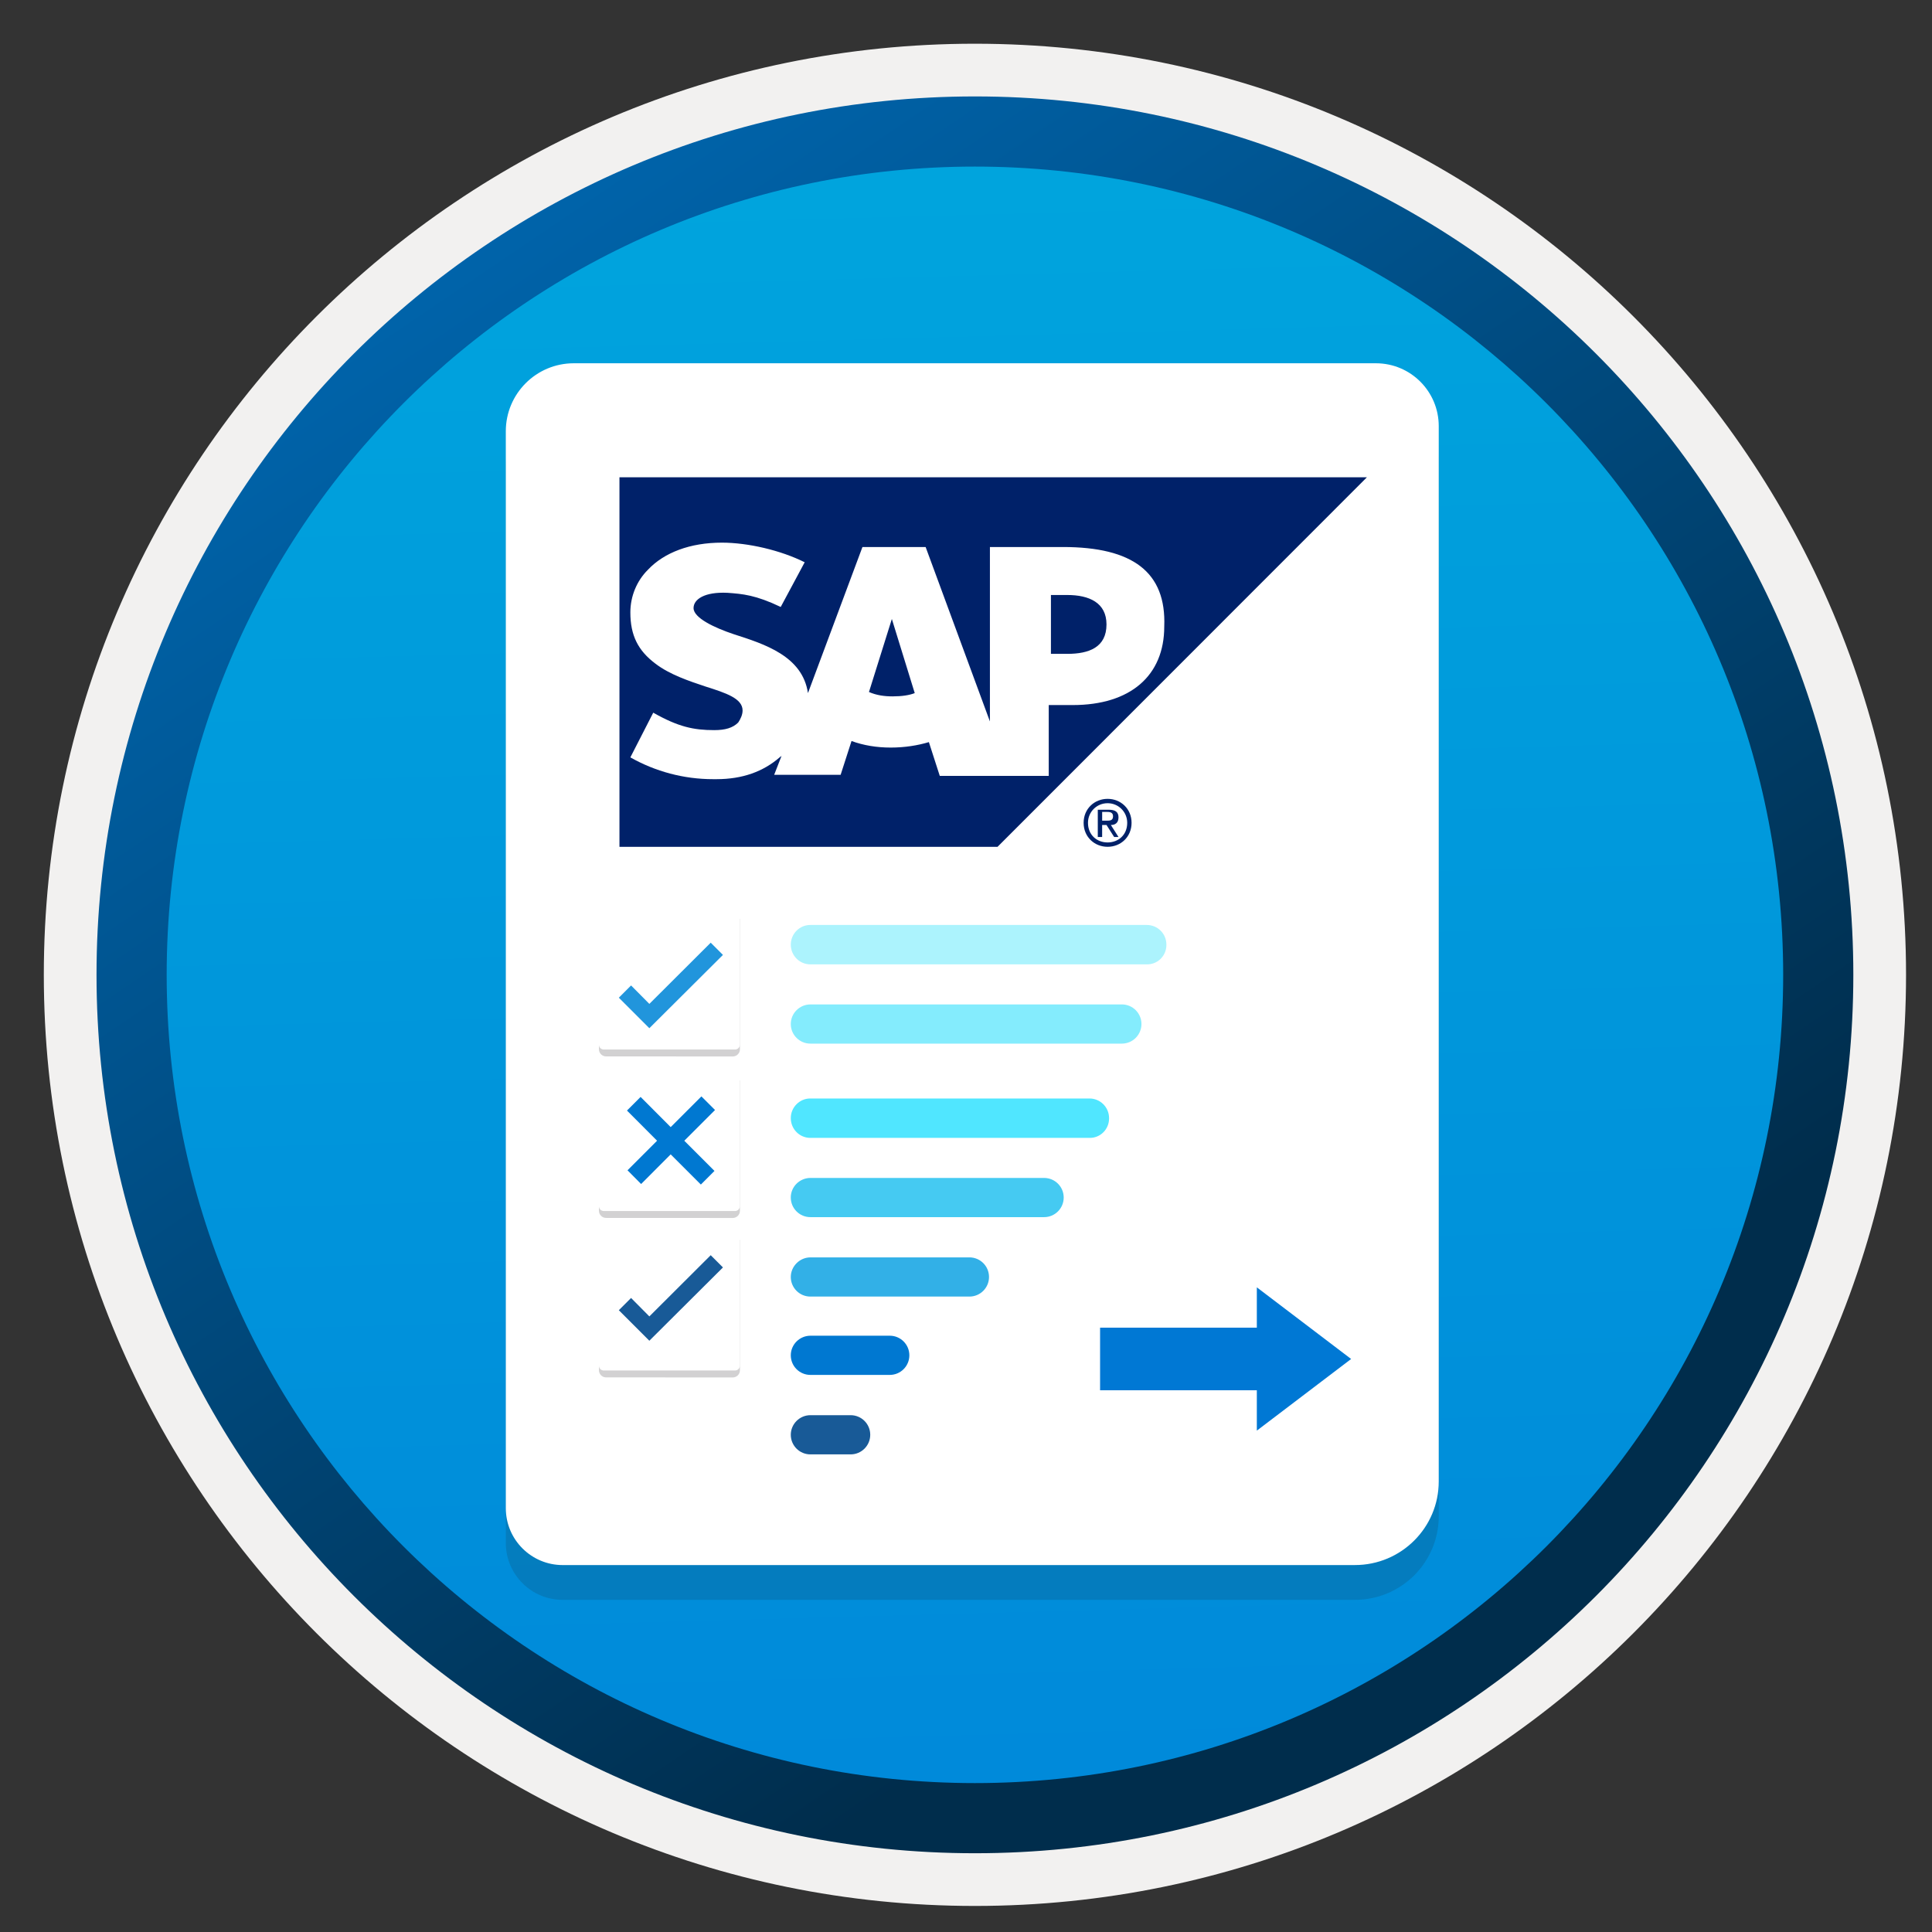 <svg width="103" height="103" viewBox="0 0 103 103" fill="none" xmlns="http://www.w3.org/2000/svg"><rect x="0" y="0" width="103" height="103" fill="#333333" stroke="none"/><path d="M51.976 98.781c-25.85 0-46.81-20.95-46.81-46.81 0-25.86 20.96-46.81 46.81-46.81 25.85 0 46.81 20.96 46.81 46.81s-20.96 46.81-46.81 46.81z" fill="url(#paint0_linear_20151)"/><path fill-rule="evenodd" clip-rule="evenodd" d="M97.876 51.971c0 25.35-20.55 45.9-45.9 45.9-25.35 0-45.9-20.55-45.9-45.9S26.626 6.071 51.976 6.071s45.9 20.55 45.9 45.9zm-45.9-49.64c27.42 0 49.64 22.22 49.64 49.64S79.386 101.611 51.976 101.611c-27.42 0-49.64-22.23-49.64-49.64 0-27.42 22.22-49.64 49.64-49.64z" fill="#F2F1F0"/><path fill-rule="evenodd" clip-rule="evenodd" d="M95.066 51.971c0 23.8-19.29 43.09-43.09 43.09-23.8 0-43.09-19.29-43.09-43.09 0-23.8 19.29-43.09 43.09-43.09 23.8 0 43.09 19.29 43.09 43.09zm-43.09-46.83c25.86 0 46.83 20.97 46.83 46.83s-20.97 46.83-46.83 46.83-46.83-20.97-46.83-46.83S26.106 5.141 51.976 5.141z" fill="url(#paint1_linear_20151)"/><path opacity=".15" d="M72.235 85.293H30c-1.67 0-3.034-1.352-3.034-3.034V24.844c0-1.999 1.623-3.622 3.622-3.622h42.764c1.858 0 3.351 1.505 3.351 3.351v56.263c0 2.458-1.999 4.456-4.468 4.456z" fill="#1F1D20"/><path d="M72.235 83.438H30c-1.67 0-3.034-1.352-3.034-3.034v-57.415c0-1.999 1.623-3.622 3.622-3.622h42.764c1.858 0 3.351 1.505 3.351 3.351v56.263c0 2.458-1.999 4.456-4.468 4.456z" fill="#fff"/><path fill-rule="evenodd" clip-rule="evenodd" d="M33.025 45.146h20.157l19.692-19.701H33.025v19.701z" fill="#002169"/><path fill-rule="evenodd" clip-rule="evenodd" d="M56.667 29.164h-3.892v9.298l-3.427-9.298h-3.369l-2.905 7.787c-.29-1.976-2.324-2.615-3.95-3.138-1.046-.349-2.149-.872-2.149-1.395 0-.465.581-.872 1.801-.814.813.058 1.51.116 2.846.755l1.278-2.383c-1.278-.639-3.021-1.046-4.415-1.046-1.685 0-3.079.523-3.95 1.453-.581.581-.929 1.395-.929 2.267 0 1.22.407 2.034 1.336 2.731.755.581 1.801.93 2.672 1.22 1.104.349 1.975.639 1.975 1.278 0 .232-.116.465-.232.639-.29.291-.697.407-1.278.407-1.104 0-1.917-.174-3.253-.93l-1.22 2.383c1.336.755 2.846 1.162 4.415 1.162h.174c1.394 0 2.498-.407 3.369-1.162.058-.058.116-.058.116-.116l-.407 1.046h3.543l.581-1.802c.639.232 1.336.349 2.091.349.755 0 1.452-.116 2.033-.291l.581 1.802h5.809v-3.777h1.278c3.079 0 4.88-1.569 4.88-4.184.116-2.906-1.685-4.242-5.402-4.242zm-9.062 7.962c-.465 0-.871-.058-1.278-.233l1.22-3.894 1.22 3.952c-.29.116-.697.174-1.162.174zm9.294-2.267h-.871v-3.138h.871c1.162 0 2.091.407 2.091 1.569 0 1.22-.929 1.569-2.091 1.569z" fill="#fff"/><path d="M58.003 43.867c0-.581.465-1.046 1.046-1.046.581 0 1.046.465 1.046 1.046 0 .639-.465 1.046-1.046 1.046-.581 0-1.046-.407-1.046-1.046zm1.046 1.278c.697 0 1.278-.523 1.278-1.278s-.581-1.278-1.278-1.278c-.697 0-1.278.523-1.278 1.278s.581 1.278 1.278 1.278zm-.29-1.162h.232l.407.639h.232l-.407-.639c.232 0 .407-.116.407-.407 0-.291-.174-.407-.523-.407h-.581v1.453h.232v-.639zm0-.232v-.465h.29c.174 0 .29.058.29.233 0 .233-.174.233-.348.233h-.232z" fill="#002169"/><path d="M62.19 59.608c0-.578-.468-1.045-1.045-1.045h-2.146c-.578 0-1.045.468-1.045 1.045 0 .578.468 1.045 1.045 1.045h2.146c.583 0 1.045-.468 1.045-1.045zM62.19 63.844c0-.578-.468-1.045-1.045-1.045h-6.656c-.578 0-1.045.468-1.045 1.045 0 .578.468 1.045 1.045 1.045h6.656c.583 0 1.045-.468 1.045-1.045zM62.19 72.245c0-.578-.468-1.045-1.045-1.045H47.391c-.578 0-1.045.468-1.045 1.045 0 .578.468 1.045 1.045 1.045h13.748c.589 0 1.051-.468 1.051-1.045zM62.19 68.008c0-.578-.468-1.045-1.045-1.045h-8.467c-.578 0-1.045.468-1.045 1.045 0 .578.468 1.045 1.045 1.045h8.478c.572 0 1.034-.473 1.034-1.045zM62.19 76.491c0-.589-.468-1.056-1.045-1.056H43.21c-.578-.011-1.045.457-1.045 1.034v.011c0 .578.468 1.045 1.045 1.045h17.934c.583.011 1.045-.457 1.045-1.034z" fill="#fff"/><path d="M42.159 76.492c0 .578.468 1.045 1.045 1.045H45.35c.578 0 1.045-.468 1.045-1.045 0-.578-.468-1.045-1.045-1.045h-2.146c-.572 0-1.045.468-1.045 1.045z" fill="#185A97"/><path d="M42.159 72.255c0 .578.468 1.045 1.045 1.045h4.231c.578 0 1.045-.468 1.045-1.045 0-.578-.468-1.045-1.045-1.045h-4.225c-.578 0-1.051.468-1.051 1.045z" fill="#0078D1"/><path d="M42.159 63.844c0 .578.468 1.045 1.045 1.045h12.46c.578 0 1.045-.468 1.045-1.045 0-.578-.468-1.045-1.045-1.045h-12.455c-.578 0-1.051.468-1.051 1.045z" fill="#45CAF2"/><path d="M42.159 68.079c0 .578.468 1.045 1.045 1.045h8.478c.578 0 1.045-.468 1.045-1.045 0-.578-.468-1.045-1.045-1.045h-8.472c-.578 0-1.051.479-1.051 1.045z" fill="#32B0E7"/><path d="M42.159 59.608c0 .589.468 1.056 1.045 1.056h14.878c.578.011 1.045-.457 1.045-1.034v-.022c0-.578-.468-1.045-1.045-1.045H43.204c-.572-.005-1.045.468-1.045 1.045z" fill="#50E6FF"/><path d="M62.19 50.357c0-.578-.468-1.045-1.045-1.045h-2.146c-.578 0-1.045.468-1.045 1.045 0 .578.468 1.045 1.045 1.045h2.146c.583 0 1.045-.468 1.045-1.045zM62.19 54.593c0-.578-.468-1.045-1.045-1.045h-4.225c-.578 0-1.045.468-1.045 1.045 0 .578.468 1.045 1.045 1.045h4.225c.583 0 1.045-.468 1.045-1.045z" fill="#fff"/><path d="M42.159 54.593c0 .578.468 1.045 1.045 1.045h16.605c.578 0 1.045-.468 1.045-1.045 0-.578-.468-1.045-1.045-1.045H43.21c-.578 0-1.051.468-1.051 1.045z" fill="#84ECFD"/><path d="M42.159 50.357c0 .589.468 1.056 1.045 1.056H61.139c.578.011 1.045-.457 1.045-1.034v-.022c0-.578-.468-1.045-1.045-1.045H43.205c-.572-.005-1.045.468-1.045 1.045z" fill="#ACF3FD"/><path opacity=".2" d="M39.066 56.323c.211 0 .382-.172.382-.382v-6.954h-7.518v6.951c0 .211.172.382.382.382l6.753.003z" fill="#1F1D21"/><path d="M39.448 48.867v-.117c0-.146-.117-.26-.26-.26h-6.998c-.143 0-.26.117-.26.26v6.943c0 .146.117.26.26.26h6.995c.146 0 .26-.117.26-.26v-6.813c.005-.005.003-.008.003-.013z" fill="#fff"/><path opacity=".2" d="M39.066 64.933c.211 0 .382-.172.382-.382v-6.954h-7.518v6.951c0 .211.172.382.382.382l6.753.003z" fill="#1F1D21"/><path d="M39.448 57.477v-.117c0-.146-.117-.26-.26-.26h-6.998c-.143 0-.26.117-.26.26v6.943c0 .146.117.26.26.26h6.995c.146 0 .26-.117.26-.26v-6.813c.005-.005.003-.008.003-.013z" fill="#fff"/><path opacity=".2" d="M39.066 73.435c.211 0 .382-.172.382-.382v-6.954h-7.518v6.951c0 .211.172.382.382.382l6.753.003z" fill="#1F1D21"/><path d="M39.448 65.979v-.117c0-.146-.117-.26-.26-.26h-6.998c-.143 0-.26.117-.26.26v6.943c0 .146.117.26.26.26h6.995c.146 0 .26-.117.26-.26v-6.813c.005-.005.003-.008.003-.013z" fill="#fff"/><path d="M38.543 67.571l-.653-.653-3.271 3.263-.975-.983-.653.653 1.627 1.627 3.924-3.907z" fill="#185A97"/><path d="M38.543 50.91l-.653-.653-3.271 3.263-.975-.983-.653.653 1.627 1.627 3.924-3.908z" fill="#2195DC"/><path d="M37.394 58.451l-1.638 1.638-1.604-1.609-.726.726 1.604 1.609-1.576 1.576.726.732 1.576-1.581 1.609 1.609.726-.726-1.609-1.609 1.638-1.638-.726-.726z" fill="#0078D1"/><path d="M72.032 72.451l-5.027 3.82v-2.151h-8.357v-3.338h8.357v-2.151l5.027 3.82z" fill="#0078D4"/><defs><linearGradient id="paint0_linear_20151" x1="50.202" y1="-12.818" x2="54.184" y2="132.952" gradientUnits="userSpaceOnUse"><stop stop-color="#00ABDE"/><stop offset="1" stop-color="#007ED8"/></linearGradient><linearGradient id="paint1_linear_20151" x1="3.406" y1="-19.652" x2="98.933" y2="121.229" gradientUnits="userSpaceOnUse"><stop stop-color="#007ED8"/><stop offset=".707" stop-color="#002D4C"/></linearGradient></defs></svg>